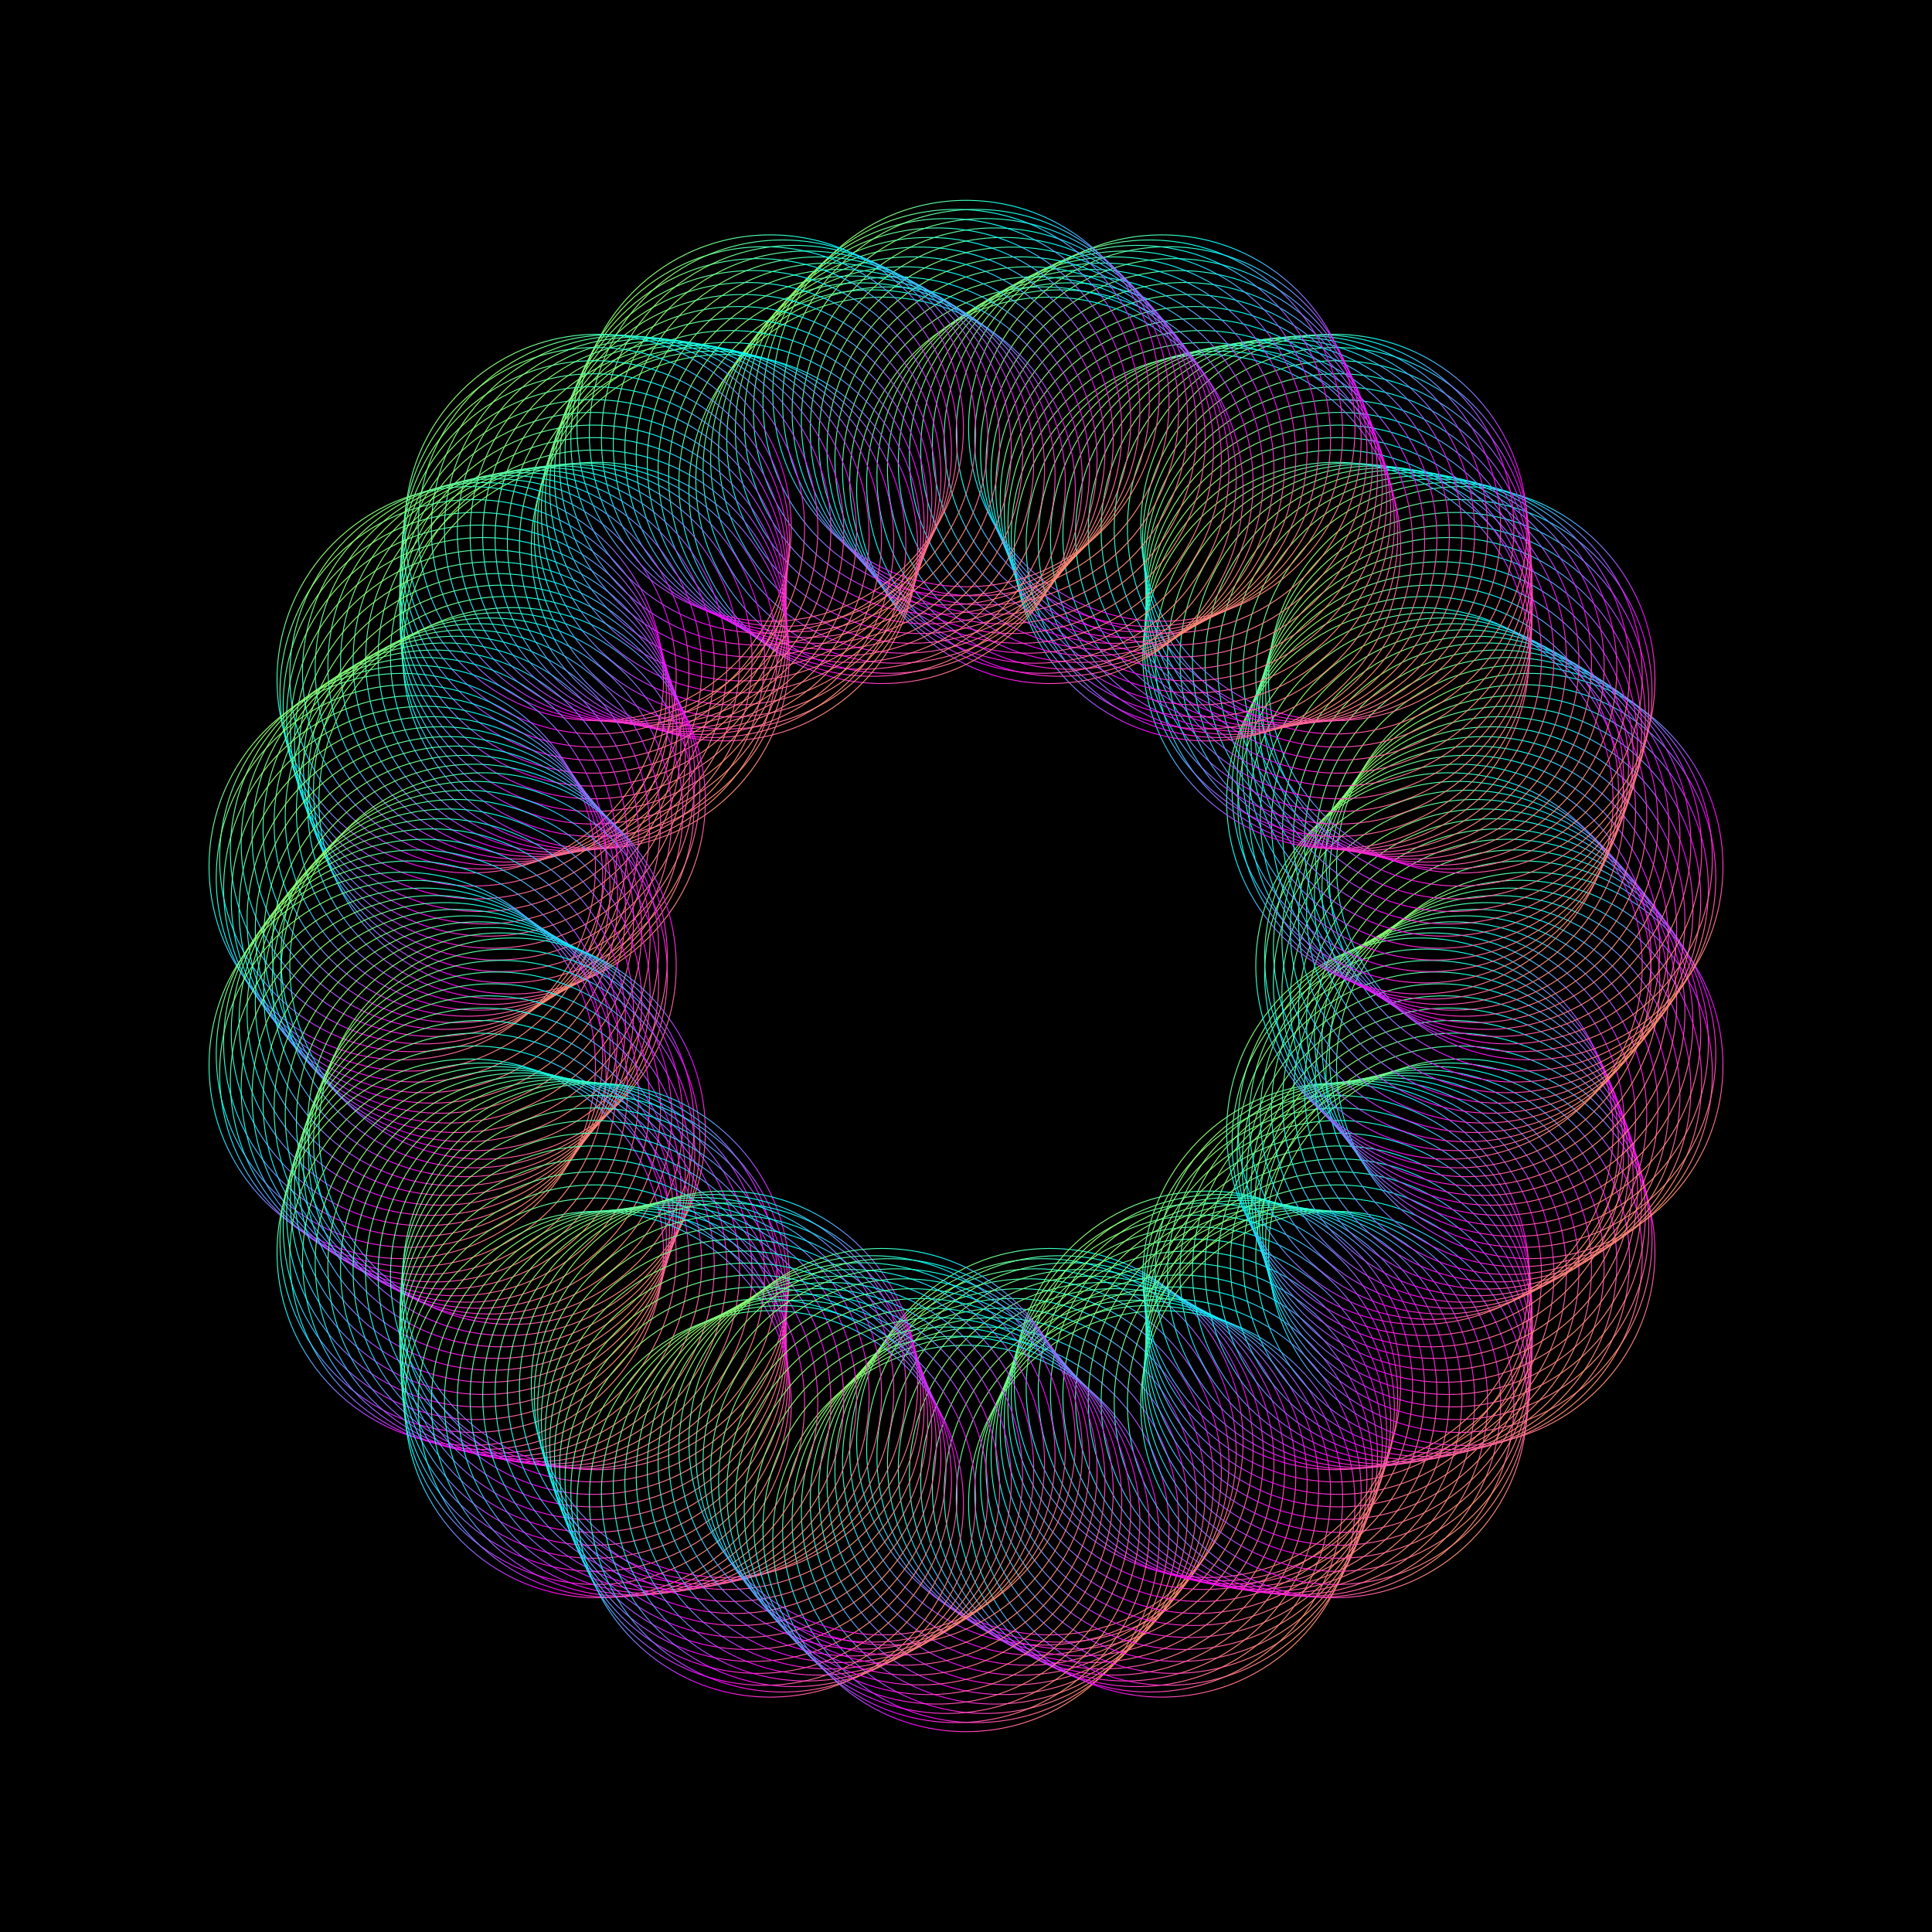<?xml version="1.0" encoding="utf-8" ?>
<svg baseProfile="full" height="2160" version="1.1" width="2160" xmlns="http://www.w3.org/2000/svg" xmlns:ev="http://www.w3.org/2001/xml-events" xmlns:xlink="http://www.w3.org/1999/xlink"><rect width="100%" height="100%" fill="#333333" stroke="none"/><defs /><g fill="none" id="shape_group" stroke="url(#id8) none" stroke-width="1"><rect fill="#000" height="2160" stroke="#000" width="2160" x="0" y="0" /><circle cx="1080.0" cy="1720.0" fill-opacity="0.0" r="216.0" /><circle cx="1090.995" cy="1709.904" fill-opacity="0.0" r="216.0" /><circle cx="1101.638" cy="1699.622" fill-opacity="0.0" r="216.0" /><circle cx="1111.925" cy="1689.164" fill-opacity="0.0" r="216.0" /><circle cx="1121.854" cy="1678.538" fill-opacity="0.0" r="216.0" /><circle cx="1131.422" cy="1667.755" fill-opacity="0.0" r="216.0" /><circle cx="1140.627" cy="1656.823" fill-opacity="0.0" r="216.0" /><circle cx="1149.466" cy="1645.751" fill-opacity="0.0" r="216.0" /><circle cx="1157.937" cy="1634.55" fill-opacity="0.0" r="216.0" /><circle cx="1166.039" cy="1623.229" fill-opacity="0.0" r="216.0" /><circle cx="1173.77" cy="1611.796" fill-opacity="0.0" r="216.0" /><circle cx="1184.945" cy="1619.895" fill-opacity="0.0" r="216.0" /><circle cx="1196.431" cy="1627.763" fill-opacity="0.0" r="216.0" /><circle cx="1208.222" cy="1635.391" fill-opacity="0.0" r="216.0" /><circle cx="1220.315" cy="1642.772" fill-opacity="0.0" r="216.0" /><circle cx="1232.703" cy="1649.896" fill-opacity="0.0" r="216.0" /><circle cx="1245.382" cy="1656.757" fill-opacity="0.0" r="216.0" /><circle cx="1258.347" cy="1663.346" fill-opacity="0.0" r="216.0" /><circle cx="1271.591" cy="1669.655" fill-opacity="0.0" r="216.0" /><circle cx="1285.108" cy="1675.677" fill-opacity="0.0" r="216.0" /><circle cx="1298.893" cy="1681.403" fill-opacity="0.0" r="216.0" /><circle cx="1305.772" cy="1668.156" fill-opacity="0.0" r="216.0" /><circle cx="1312.256" cy="1654.854" fill-opacity="0.0" r="216.0" /><circle cx="1318.346" cy="1641.508" fill-opacity="0.0" r="216.0" /><circle cx="1324.042" cy="1628.127" fill-opacity="0.0" r="216.0" /><circle cx="1329.345" cy="1614.722" fill-opacity="0.0" r="216.0" /><circle cx="1334.255" cy="1601.301" fill-opacity="0.0" r="216.0" /><circle cx="1338.775" cy="1587.874" fill-opacity="0.0" r="216.0" /><circle cx="1342.904" cy="1574.451" fill-opacity="0.0" r="216.0" /><circle cx="1346.645" cy="1561.041" fill-opacity="0.0" r="216.0" /><circle cx="1350.0" cy="1547.654" fill-opacity="0.0" r="216.0" /><circle cx="1363.271" cy="1551.442" fill-opacity="0.0" r="216.0" /><circle cx="1376.755" cy="1554.907" fill-opacity="0.0" r="216.0" /><circle cx="1390.444" cy="1558.042" fill-opacity="0.0" r="216.0" /><circle cx="1404.332" cy="1560.842" fill-opacity="0.0" r="216.0" /><circle cx="1418.41" cy="1563.3" fill-opacity="0.0" r="216.0" /><circle cx="1432.671" cy="1565.41" fill-opacity="0.0" r="216.0" /><circle cx="1447.107" cy="1567.168" fill-opacity="0.0" r="216.0" /><circle cx="1461.71" cy="1568.567" fill-opacity="0.0" r="216.0" /><circle cx="1476.472" cy="1569.602" fill-opacity="0.0" r="216.0" /><circle cx="1491.384" cy="1570.268" fill-opacity="0.0" r="216.0" /><circle cx="1493.317" cy="1555.467" fill-opacity="0.0" r="216.0" /><circle cx="1494.861" cy="1540.75" fill-opacity="0.0" r="216.0" /><circle cx="1496.019" cy="1526.126" fill-opacity="0.0" r="216.0" /><circle cx="1496.795" cy="1511.604" fill-opacity="0.0" r="216.0" /><circle cx="1497.193" cy="1497.193" fill-opacity="0.0" r="216.0" /><circle cx="1497.217" cy="1482.902" fill-opacity="0.0" r="216.0" /><circle cx="1496.872" cy="1468.739" fill-opacity="0.0" r="216.0" /><circle cx="1496.161" cy="1454.713" fill-opacity="0.0" r="216.0" /><circle cx="1495.09" cy="1440.832" fill-opacity="0.0" r="216.0" /><circle cx="1493.664" cy="1427.105" fill-opacity="0.0" r="216.0" /><circle cx="1507.43" cy="1426.126" fill-opacity="0.0" r="216.0" /><circle cx="1521.286" cy="1424.77" fill-opacity="0.0" r="216.0" /><circle cx="1535.222" cy="1423.035" fill-opacity="0.0" r="216.0" /><circle cx="1549.23" cy="1420.915" fill-opacity="0.0" r="216.0" /><circle cx="1563.3" cy="1418.41" fill-opacity="0.0" r="216.0" /><circle cx="1577.423" cy="1415.516" fill-opacity="0.0" r="216.0" /><circle cx="1591.589" cy="1412.23" fill-opacity="0.0" r="216.0" /><circle cx="1605.79" cy="1408.55" fill-opacity="0.0" r="216.0" /><circle cx="1620.015" cy="1404.474" fill-opacity="0.0" r="216.0" /><circle cx="1634.256" cy="1400.0" fill-opacity="0.0" r="216.0" /><circle cx="1631.01" cy="1385.43" fill-opacity="0.0" r="216.0" /><circle cx="1627.428" cy="1371.072" fill-opacity="0.0" r="216.0" /><circle cx="1623.514" cy="1356.934" fill-opacity="0.0" r="216.0" /><circle cx="1619.276" cy="1343.023" fill-opacity="0.0" r="216.0" /><circle cx="1614.722" cy="1329.345" fill-opacity="0.0" r="216.0" /><circle cx="1609.856" cy="1315.907" fill-opacity="0.0" r="216.0" /><circle cx="1604.688" cy="1302.717" fill-opacity="0.0" r="216.0" /><circle cx="1599.223" cy="1289.78" fill-opacity="0.0" r="216.0" /><circle cx="1593.469" cy="1277.102" fill-opacity="0.0" r="216.0" /><circle cx="1587.434" cy="1264.691" fill-opacity="0.0" r="216.0" /><circle cx="1600.035" cy="1259.062" fill-opacity="0.0" r="216.0" /><circle cx="1612.592" cy="1253.05" fill-opacity="0.0" r="216.0" /><circle cx="1625.094" cy="1246.652" fill-opacity="0.0" r="216.0" /><circle cx="1637.532" cy="1239.87" fill-opacity="0.0" r="216.0" /><circle cx="1649.896" cy="1232.703" fill-opacity="0.0" r="216.0" /><circle cx="1662.177" cy="1225.153" fill-opacity="0.0" r="216.0" /><circle cx="1674.366" cy="1217.22" fill-opacity="0.0" r="216.0" /><circle cx="1686.452" cy="1208.905" fill-opacity="0.0" r="216.0" /><circle cx="1698.425" cy="1200.21" fill-opacity="0.0" r="216.0" /><circle cx="1710.277" cy="1191.135" fill-opacity="0.0" r="216.0" /><circle cx="1702.244" cy="1178.554" fill-opacity="0.0" r="216.0" /><circle cx="1693.966" cy="1166.287" fill-opacity="0.0" r="216.0" /><circle cx="1685.453" cy="1154.34" fill-opacity="0.0" r="216.0" /><circle cx="1676.713" cy="1142.717" fill-opacity="0.0" r="216.0" /><circle cx="1667.755" cy="1131.422" fill-opacity="0.0" r="216.0" /><circle cx="1658.587" cy="1120.459" fill-opacity="0.0" r="216.0" /><circle cx="1649.219" cy="1109.831" fill-opacity="0.0" r="216.0" /><circle cx="1639.659" cy="1099.544" fill-opacity="0.0" r="216.0" /><circle cx="1629.916" cy="1089.599" fill-opacity="0.0" r="216.0" /><circle cx="1620.0" cy="1080.0" fill-opacity="0.0" r="216.0" /><circle cx="1629.916" cy="1070.401" fill-opacity="0.0" r="216.0" /><circle cx="1639.659" cy="1060.456" fill-opacity="0.0" r="216.0" /><circle cx="1649.219" cy="1050.169" fill-opacity="0.0" r="216.0" /><circle cx="1658.587" cy="1039.541" fill-opacity="0.0" r="216.0" /><circle cx="1667.755" cy="1028.578" fill-opacity="0.0" r="216.0" /><circle cx="1676.713" cy="1017.283" fill-opacity="0.0" r="216.0" /><circle cx="1685.453" cy="1005.66" fill-opacity="0.0" r="216.0" /><circle cx="1693.966" cy="993.713" fill-opacity="0.0" r="216.0" /><circle cx="1702.244" cy="981.446" fill-opacity="0.0" r="216.0" /><circle cx="1710.277" cy="968.865" fill-opacity="0.0" r="216.0" /><circle cx="1698.425" cy="959.79" fill-opacity="0.0" r="216.0" /><circle cx="1686.452" cy="951.095" fill-opacity="0.0" r="216.0" /><circle cx="1674.366" cy="942.78" fill-opacity="0.0" r="216.0" /><circle cx="1662.177" cy="934.847" fill-opacity="0.0" r="216.0" /><circle cx="1649.896" cy="927.297" fill-opacity="0.0" r="216.0" /><circle cx="1637.532" cy="920.13" fill-opacity="0.0" r="216.0" /><circle cx="1625.094" cy="913.348" fill-opacity="0.0" r="216.0" /><circle cx="1612.592" cy="906.95" fill-opacity="0.0" r="216.0" /><circle cx="1600.035" cy="900.938" fill-opacity="0.0" r="216.0" /><circle cx="1587.434" cy="895.309" fill-opacity="0.0" r="216.0" /><circle cx="1593.469" cy="882.898" fill-opacity="0.0" r="216.0" /><circle cx="1599.223" cy="870.22" fill-opacity="0.0" r="216.0" /><circle cx="1604.688" cy="857.283" fill-opacity="0.0" r="216.0" /><circle cx="1609.856" cy="844.093" fill-opacity="0.0" r="216.0" /><circle cx="1614.722" cy="830.655" fill-opacity="0.0" r="216.0" /><circle cx="1619.276" cy="816.977" fill-opacity="0.0" r="216.0" /><circle cx="1623.514" cy="803.066" fill-opacity="0.0" r="216.0" /><circle cx="1627.428" cy="788.928" fill-opacity="0.0" r="216.0" /><circle cx="1631.01" cy="774.57" fill-opacity="0.0" r="216.0" /><circle cx="1634.256" cy="760" fill-opacity="0.0" r="216.0" /><circle cx="1620.015" cy="755.526" fill-opacity="0.0" r="216.0" /><circle cx="1605.79" cy="751.45" fill-opacity="0.0" r="216.0" /><circle cx="1591.589" cy="747.77" fill-opacity="0.0" r="216.0" /><circle cx="1577.423" cy="744.484" fill-opacity="0.0" r="216.0" /><circle cx="1563.3" cy="741.59" fill-opacity="0.0" r="216.0" /><circle cx="1549.23" cy="739.085" fill-opacity="0.0" r="216.0" /><circle cx="1535.222" cy="736.965" fill-opacity="0.0" r="216.0" /><circle cx="1521.286" cy="735.23" fill-opacity="0.0" r="216.0" /><circle cx="1507.43" cy="733.874" fill-opacity="0.0" r="216.0" /><circle cx="1493.664" cy="732.895" fill-opacity="0.0" r="216.0" /><circle cx="1495.09" cy="719.168" fill-opacity="0.0" r="216.0" /><circle cx="1496.161" cy="705.287" fill-opacity="0.0" r="216.0" /><circle cx="1496.872" cy="691.261" fill-opacity="0.0" r="216.0" /><circle cx="1497.217" cy="677.098" fill-opacity="0.0" r="216.0" /><circle cx="1497.193" cy="662.807" fill-opacity="0.0" r="216.0" /><circle cx="1496.795" cy="648.396" fill-opacity="0.0" r="216.0" /><circle cx="1496.019" cy="633.874" fill-opacity="0.0" r="216.0" /><circle cx="1494.861" cy="619.25" fill-opacity="0.0" r="216.0" /><circle cx="1493.317" cy="604.533" fill-opacity="0.0" r="216.0" /><circle cx="1491.384" cy="589.732" fill-opacity="0.0" r="216.0" /><circle cx="1476.472" cy="590.398" fill-opacity="0.0" r="216.0" /><circle cx="1461.71" cy="591.433" fill-opacity="0.0" r="216.0" /><circle cx="1447.107" cy="592.832" fill-opacity="0.0" r="216.0" /><circle cx="1432.671" cy="594.59" fill-opacity="0.0" r="216.0" /><circle cx="1418.41" cy="596.7" fill-opacity="0.0" r="216.0" /><circle cx="1404.332" cy="599.158" fill-opacity="0.0" r="216.0" /><circle cx="1390.444" cy="601.958" fill-opacity="0.0" r="216.0" /><circle cx="1376.755" cy="605.093" fill-opacity="0.0" r="216.0" /><circle cx="1363.271" cy="608.558" fill-opacity="0.0" r="216.0" /><circle cx="1350.0" cy="612.346" fill-opacity="0.0" r="216.0" /><circle cx="1346.645" cy="598.959" fill-opacity="0.0" r="216.0" /><circle cx="1342.904" cy="585.549" fill-opacity="0.0" r="216.0" /><circle cx="1338.775" cy="572.126" fill-opacity="0.0" r="216.0" /><circle cx="1334.255" cy="558.699" fill-opacity="0.0" r="216.0" /><circle cx="1329.345" cy="545.278" fill-opacity="0.0" r="216.0" /><circle cx="1324.042" cy="531.873" fill-opacity="0.0" r="216.0" /><circle cx="1318.346" cy="518.492" fill-opacity="0.0" r="216.0" /><circle cx="1312.256" cy="505.146" fill-opacity="0.0" r="216.0" /><circle cx="1305.772" cy="491.844" fill-opacity="0.0" r="216.0" /><circle cx="1298.893" cy="478.597" fill-opacity="0.0" r="216.0" /><circle cx="1285.108" cy="484.323" fill-opacity="0.0" r="216.0" /><circle cx="1271.591" cy="490.345" fill-opacity="0.0" r="216.0" /><circle cx="1258.347" cy="496.654" fill-opacity="0.0" r="216.0" /><circle cx="1245.382" cy="503.243" fill-opacity="0.0" r="216.0" /><circle cx="1232.703" cy="510.104" fill-opacity="0.0" r="216.0" /><circle cx="1220.315" cy="517.228" fill-opacity="0.0" r="216.0" /><circle cx="1208.222" cy="524.609" fill-opacity="0.0" r="216.0" /><circle cx="1196.431" cy="532.237" fill-opacity="0.0" r="216.0" /><circle cx="1184.945" cy="540.105" fill-opacity="0.0" r="216.0" /><circle cx="1173.77" cy="548.204" fill-opacity="0.0" r="216.0" /><circle cx="1166.039" cy="536.771" fill-opacity="0.0" r="216.0" /><circle cx="1157.937" cy="525.45" fill-opacity="0.0" r="216.0" /><circle cx="1149.466" cy="514.249" fill-opacity="0.0" r="216.0" /><circle cx="1140.627" cy="503.177" fill-opacity="0.0" r="216.0" /><circle cx="1131.422" cy="492.245" fill-opacity="0.0" r="216.0" /><circle cx="1121.854" cy="481.462" fill-opacity="0.0" r="216.0" /><circle cx="1111.925" cy="470.836" fill-opacity="0.0" r="216.0" /><circle cx="1101.638" cy="460.378" fill-opacity="0.0" r="216.0" /><circle cx="1090.995" cy="450.096" fill-opacity="0.0" r="216.0" /><circle cx="1080.0" cy="440.0" fill-opacity="0.0" r="216.0" /><circle cx="1069.005" cy="450.096" fill-opacity="0.0" r="216.0" /><circle cx="1058.362" cy="460.378" fill-opacity="0.0" r="216.0" /><circle cx="1048.075" cy="470.836" fill-opacity="0.0" r="216.0" /><circle cx="1038.146" cy="481.462" fill-opacity="0.0" r="216.0" /><circle cx="1028.578" cy="492.245" fill-opacity="0.0" r="216.0" /><circle cx="1019.373" cy="503.177" fill-opacity="0.0" r="216.0" /><circle cx="1010.534" cy="514.249" fill-opacity="0.0" r="216.0" /><circle cx="1002.063" cy="525.45" fill-opacity="0.0" r="216.0" /><circle cx="993.961" cy="536.771" fill-opacity="0.0" r="216.0" /><circle cx="986.23" cy="548.204" fill-opacity="0.0" r="216.0" /><circle cx="975.055" cy="540.105" fill-opacity="0.0" r="216.0" /><circle cx="963.569" cy="532.237" fill-opacity="0.0" r="216.0" /><circle cx="951.778" cy="524.609" fill-opacity="0.0" r="216.0" /><circle cx="939.685" cy="517.228" fill-opacity="0.0" r="216.0" /><circle cx="927.297" cy="510.104" fill-opacity="0.0" r="216.0" /><circle cx="914.618" cy="503.243" fill-opacity="0.0" r="216.0" /><circle cx="901.653" cy="496.654" fill-opacity="0.0" r="216.0" /><circle cx="888.409" cy="490.345" fill-opacity="0.0" r="216.0" /><circle cx="874.892" cy="484.323" fill-opacity="0.0" r="216.0" /><circle cx="861.107" cy="478.597" fill-opacity="0.0" r="216.0" /><circle cx="854.228" cy="491.844" fill-opacity="0.0" r="216.0" /><circle cx="847.744" cy="505.146" fill-opacity="0.0" r="216.0" /><circle cx="841.654" cy="518.492" fill-opacity="0.0" r="216.0" /><circle cx="835.958" cy="531.873" fill-opacity="0.0" r="216.0" /><circle cx="830.655" cy="545.278" fill-opacity="0.0" r="216.0" /><circle cx="825.745" cy="558.699" fill-opacity="0.0" r="216.0" /><circle cx="821.225" cy="572.126" fill-opacity="0.0" r="216.0" /><circle cx="817.096" cy="585.549" fill-opacity="0.0" r="216.0" /><circle cx="813.355" cy="598.959" fill-opacity="0.0" r="216.0" /><circle cx="810.0" cy="612.346" fill-opacity="0.0" r="216.0" /><circle cx="796.729" cy="608.558" fill-opacity="0.0" r="216.0" /><circle cx="783.245" cy="605.093" fill-opacity="0.0" r="216.0" /><circle cx="769.556" cy="601.958" fill-opacity="0.0" r="216.0" /><circle cx="755.668" cy="599.158" fill-opacity="0.0" r="216.0" /><circle cx="741.59" cy="596.7" fill-opacity="0.0" r="216.0" /><circle cx="727.329" cy="594.59" fill-opacity="0.0" r="216.0" /><circle cx="712.893" cy="592.832" fill-opacity="0.0" r="216.0" /><circle cx="698.29" cy="591.433" fill-opacity="0.0" r="216.0" /><circle cx="683.528" cy="590.398" fill-opacity="0.0" r="216.0" /><circle cx="668.616" cy="589.732" fill-opacity="0.0" r="216.0" /><circle cx="666.683" cy="604.533" fill-opacity="0.0" r="216.0" /><circle cx="665.139" cy="619.25" fill-opacity="0.0" r="216.0" /><circle cx="663.981" cy="633.874" fill-opacity="0.0" r="216.0" /><circle cx="663.205" cy="648.396" fill-opacity="0.0" r="216.0" /><circle cx="662.807" cy="662.807" fill-opacity="0.0" r="216.0" /><circle cx="662.783" cy="677.098" fill-opacity="0.0" r="216.0" /><circle cx="663.128" cy="691.261" fill-opacity="0.0" r="216.0" /><circle cx="663.839" cy="705.287" fill-opacity="0.0" r="216.0" /><circle cx="664.91" cy="719.168" fill-opacity="0.0" r="216.0" /><circle cx="666.336" cy="732.895" fill-opacity="0.0" r="216.0" /><circle cx="652.57" cy="733.874" fill-opacity="0.0" r="216.0" /><circle cx="638.714" cy="735.23" fill-opacity="0.0" r="216.0" /><circle cx="624.778" cy="736.965" fill-opacity="0.0" r="216.0" /><circle cx="610.77" cy="739.085" fill-opacity="0.0" r="216.0" /><circle cx="596.7" cy="741.59" fill-opacity="0.0" r="216.0" /><circle cx="582.577" cy="744.484" fill-opacity="0.0" r="216.0" /><circle cx="568.411" cy="747.77" fill-opacity="0.0" r="216.0" /><circle cx="554.21" cy="751.45" fill-opacity="0.0" r="216.0" /><circle cx="539.985" cy="755.526" fill-opacity="0.0" r="216.0" /><circle cx="525.744" cy="760" fill-opacity="0.0" r="216.0" /><circle cx="528.99" cy="774.57" fill-opacity="0.0" r="216.0" /><circle cx="532.572" cy="788.928" fill-opacity="0.0" r="216.0" /><circle cx="536.486" cy="803.066" fill-opacity="0.0" r="216.0" /><circle cx="540.724" cy="816.977" fill-opacity="0.0" r="216.0" /><circle cx="545.278" cy="830.655" fill-opacity="0.0" r="216.0" /><circle cx="550.144" cy="844.093" fill-opacity="0.0" r="216.0" /><circle cx="555.312" cy="857.283" fill-opacity="0.0" r="216.0" /><circle cx="560.777" cy="870.22" fill-opacity="0.0" r="216.0" /><circle cx="566.531" cy="882.898" fill-opacity="0.0" r="216.0" /><circle cx="572.566" cy="895.309" fill-opacity="0.0" r="216.0" /><circle cx="559.965" cy="900.938" fill-opacity="0.0" r="216.0" /><circle cx="547.408" cy="906.95" fill-opacity="0.0" r="216.0" /><circle cx="534.906" cy="913.348" fill-opacity="0.0" r="216.0" /><circle cx="522.468" cy="920.13" fill-opacity="0.0" r="216.0" /><circle cx="510.104" cy="927.297" fill-opacity="0.0" r="216.0" /><circle cx="497.823" cy="934.847" fill-opacity="0.0" r="216.0" /><circle cx="485.634" cy="942.78" fill-opacity="0.0" r="216.0" /><circle cx="473.548" cy="951.095" fill-opacity="0.0" r="216.0" /><circle cx="461.575" cy="959.79" fill-opacity="0.0" r="216.0" /><circle cx="449.723" cy="968.865" fill-opacity="0.0" r="216.0" /><circle cx="457.756" cy="981.446" fill-opacity="0.0" r="216.0" /><circle cx="466.034" cy="993.713" fill-opacity="0.0" r="216.0" /><circle cx="474.547" cy="1005.66" fill-opacity="0.0" r="216.0" /><circle cx="483.287" cy="1017.283" fill-opacity="0.0" r="216.0" /><circle cx="492.245" cy="1028.578" fill-opacity="0.0" r="216.0" /><circle cx="501.413" cy="1039.541" fill-opacity="0.0" r="216.0" /><circle cx="510.781" cy="1050.169" fill-opacity="0.0" r="216.0" /><circle cx="520.341" cy="1060.456" fill-opacity="0.0" r="216.0" /><circle cx="530.084" cy="1070.401" fill-opacity="0.0" r="216.0" /><circle cx="540.0" cy="1080.0" fill-opacity="0.0" r="216.0" /><circle cx="530.084" cy="1089.599" fill-opacity="0.0" r="216.0" /><circle cx="520.341" cy="1099.544" fill-opacity="0.0" r="216.0" /><circle cx="510.781" cy="1109.831" fill-opacity="0.0" r="216.0" /><circle cx="501.413" cy="1120.459" fill-opacity="0.0" r="216.0" /><circle cx="492.245" cy="1131.422" fill-opacity="0.0" r="216.0" /><circle cx="483.287" cy="1142.717" fill-opacity="0.0" r="216.0" /><circle cx="474.547" cy="1154.34" fill-opacity="0.0" r="216.0" /><circle cx="466.034" cy="1166.287" fill-opacity="0.0" r="216.0" /><circle cx="457.756" cy="1178.554" fill-opacity="0.0" r="216.0" /><circle cx="449.723" cy="1191.135" fill-opacity="0.0" r="216.0" /><circle cx="461.575" cy="1200.21" fill-opacity="0.0" r="216.0" /><circle cx="473.548" cy="1208.905" fill-opacity="0.0" r="216.0" /><circle cx="485.634" cy="1217.22" fill-opacity="0.0" r="216.0" /><circle cx="497.823" cy="1225.153" fill-opacity="0.0" r="216.0" /><circle cx="510.104" cy="1232.703" fill-opacity="0.0" r="216.0" /><circle cx="522.468" cy="1239.87" fill-opacity="0.0" r="216.0" /><circle cx="534.906" cy="1246.652" fill-opacity="0.0" r="216.0" /><circle cx="547.408" cy="1253.05" fill-opacity="0.0" r="216.0" /><circle cx="559.965" cy="1259.062" fill-opacity="0.0" r="216.0" /><circle cx="572.566" cy="1264.691" fill-opacity="0.0" r="216.0" /><circle cx="566.531" cy="1277.102" fill-opacity="0.0" r="216.0" /><circle cx="560.777" cy="1289.78" fill-opacity="0.0" r="216.0" /><circle cx="555.312" cy="1302.717" fill-opacity="0.0" r="216.0" /><circle cx="550.144" cy="1315.907" fill-opacity="0.0" r="216.0" /><circle cx="545.278" cy="1329.345" fill-opacity="0.0" r="216.0" /><circle cx="540.724" cy="1343.023" fill-opacity="0.0" r="216.0" /><circle cx="536.486" cy="1356.934" fill-opacity="0.0" r="216.0" /><circle cx="532.572" cy="1371.072" fill-opacity="0.0" r="216.0" /><circle cx="528.99" cy="1385.43" fill-opacity="0.0" r="216.0" /><circle cx="525.744" cy="1400.0" fill-opacity="0.0" r="216.0" /><circle cx="539.985" cy="1404.474" fill-opacity="0.0" r="216.0" /><circle cx="554.21" cy="1408.55" fill-opacity="0.0" r="216.0" /><circle cx="568.411" cy="1412.23" fill-opacity="0.0" r="216.0" /><circle cx="582.577" cy="1415.516" fill-opacity="0.0" r="216.0" /><circle cx="596.7" cy="1418.41" fill-opacity="0.0" r="216.0" /><circle cx="610.77" cy="1420.915" fill-opacity="0.0" r="216.0" /><circle cx="624.778" cy="1423.035" fill-opacity="0.0" r="216.0" /><circle cx="638.714" cy="1424.77" fill-opacity="0.0" r="216.0" /><circle cx="652.57" cy="1426.126" fill-opacity="0.0" r="216.0" /><circle cx="666.336" cy="1427.105" fill-opacity="0.0" r="216.0" /><circle cx="664.91" cy="1440.832" fill-opacity="0.0" r="216.0" /><circle cx="663.839" cy="1454.713" fill-opacity="0.0" r="216.0" /><circle cx="663.128" cy="1468.739" fill-opacity="0.0" r="216.0" /><circle cx="662.783" cy="1482.902" fill-opacity="0.0" r="216.0" /><circle cx="662.807" cy="1497.193" fill-opacity="0.0" r="216.0" /><circle cx="663.205" cy="1511.604" fill-opacity="0.0" r="216.0" /><circle cx="663.981" cy="1526.126" fill-opacity="0.0" r="216.0" /><circle cx="665.139" cy="1540.75" fill-opacity="0.0" r="216.0" /><circle cx="666.683" cy="1555.467" fill-opacity="0.0" r="216.0" /><circle cx="668.616" cy="1570.268" fill-opacity="0.0" r="216.0" /><circle cx="683.528" cy="1569.602" fill-opacity="0.0" r="216.0" /><circle cx="698.29" cy="1568.567" fill-opacity="0.0" r="216.0" /><circle cx="712.893" cy="1567.168" fill-opacity="0.0" r="216.0" /><circle cx="727.329" cy="1565.41" fill-opacity="0.0" r="216.0" /><circle cx="741.59" cy="1563.3" fill-opacity="0.0" r="216.0" /><circle cx="755.668" cy="1560.842" fill-opacity="0.0" r="216.0" /><circle cx="769.556" cy="1558.042" fill-opacity="0.0" r="216.0" /><circle cx="783.245" cy="1554.907" fill-opacity="0.0" r="216.0" /><circle cx="796.729" cy="1551.442" fill-opacity="0.0" r="216.0" /><circle cx="810" cy="1547.654" fill-opacity="0.0" r="216.0" /><circle cx="813.355" cy="1561.041" fill-opacity="0.0" r="216.0" /><circle cx="817.096" cy="1574.451" fill-opacity="0.0" r="216.0" /><circle cx="821.225" cy="1587.874" fill-opacity="0.0" r="216.0" /><circle cx="825.745" cy="1601.301" fill-opacity="0.0" r="216.0" /><circle cx="830.655" cy="1614.722" fill-opacity="0.0" r="216.0" /><circle cx="835.958" cy="1628.127" fill-opacity="0.0" r="216.0" /><circle cx="841.654" cy="1641.508" fill-opacity="0.0" r="216.0" /><circle cx="847.744" cy="1654.854" fill-opacity="0.0" r="216.0" /><circle cx="854.228" cy="1668.156" fill-opacity="0.0" r="216.0" /><circle cx="861.107" cy="1681.403" fill-opacity="0.0" r="216.0" /><circle cx="874.892" cy="1675.677" fill-opacity="0.0" r="216.0" /><circle cx="888.409" cy="1669.655" fill-opacity="0.0" r="216.0" /><circle cx="901.653" cy="1663.346" fill-opacity="0.0" r="216.0" /><circle cx="914.618" cy="1656.757" fill-opacity="0.0" r="216.0" /><circle cx="927.297" cy="1649.896" fill-opacity="0.0" r="216.0" /><circle cx="939.685" cy="1642.772" fill-opacity="0.0" r="216.0" /><circle cx="951.778" cy="1635.391" fill-opacity="0.0" r="216.0" /><circle cx="963.569" cy="1627.763" fill-opacity="0.0" r="216.0" /><circle cx="975.055" cy="1619.895" fill-opacity="0.0" r="216.0" /><circle cx="986.23" cy="1611.796" fill-opacity="0.0" r="216.0" /><circle cx="993.961" cy="1623.229" fill-opacity="0.0" r="216.0" /><circle cx="1002.063" cy="1634.55" fill-opacity="0.0" r="216.0" /><circle cx="1010.534" cy="1645.751" fill-opacity="0.0" r="216.0" /><circle cx="1019.373" cy="1656.823" fill-opacity="0.0" r="216.0" /><circle cx="1028.578" cy="1667.755" fill-opacity="0.0" r="216.0" /><circle cx="1038.146" cy="1678.538" fill-opacity="0.0" r="216.0" /><circle cx="1048.075" cy="1689.164" fill-opacity="0.0" r="216.0" /><circle cx="1058.362" cy="1699.622" fill-opacity="0.0" r="216.0" /><circle cx="1069.005" cy="1709.904" fill-opacity="0.0" r="216.0" /></g><linearGradient id="id8" x1="0" x2="1" y1="0" y2="1"><stop offset="0.0" stop-color="#FF0" /><stop offset="0.333" stop-color="#0FF" /><stop offset="0.667" stop-color="#F0F" /><stop offset="1" stop-color="#FF0" /></linearGradient></svg>